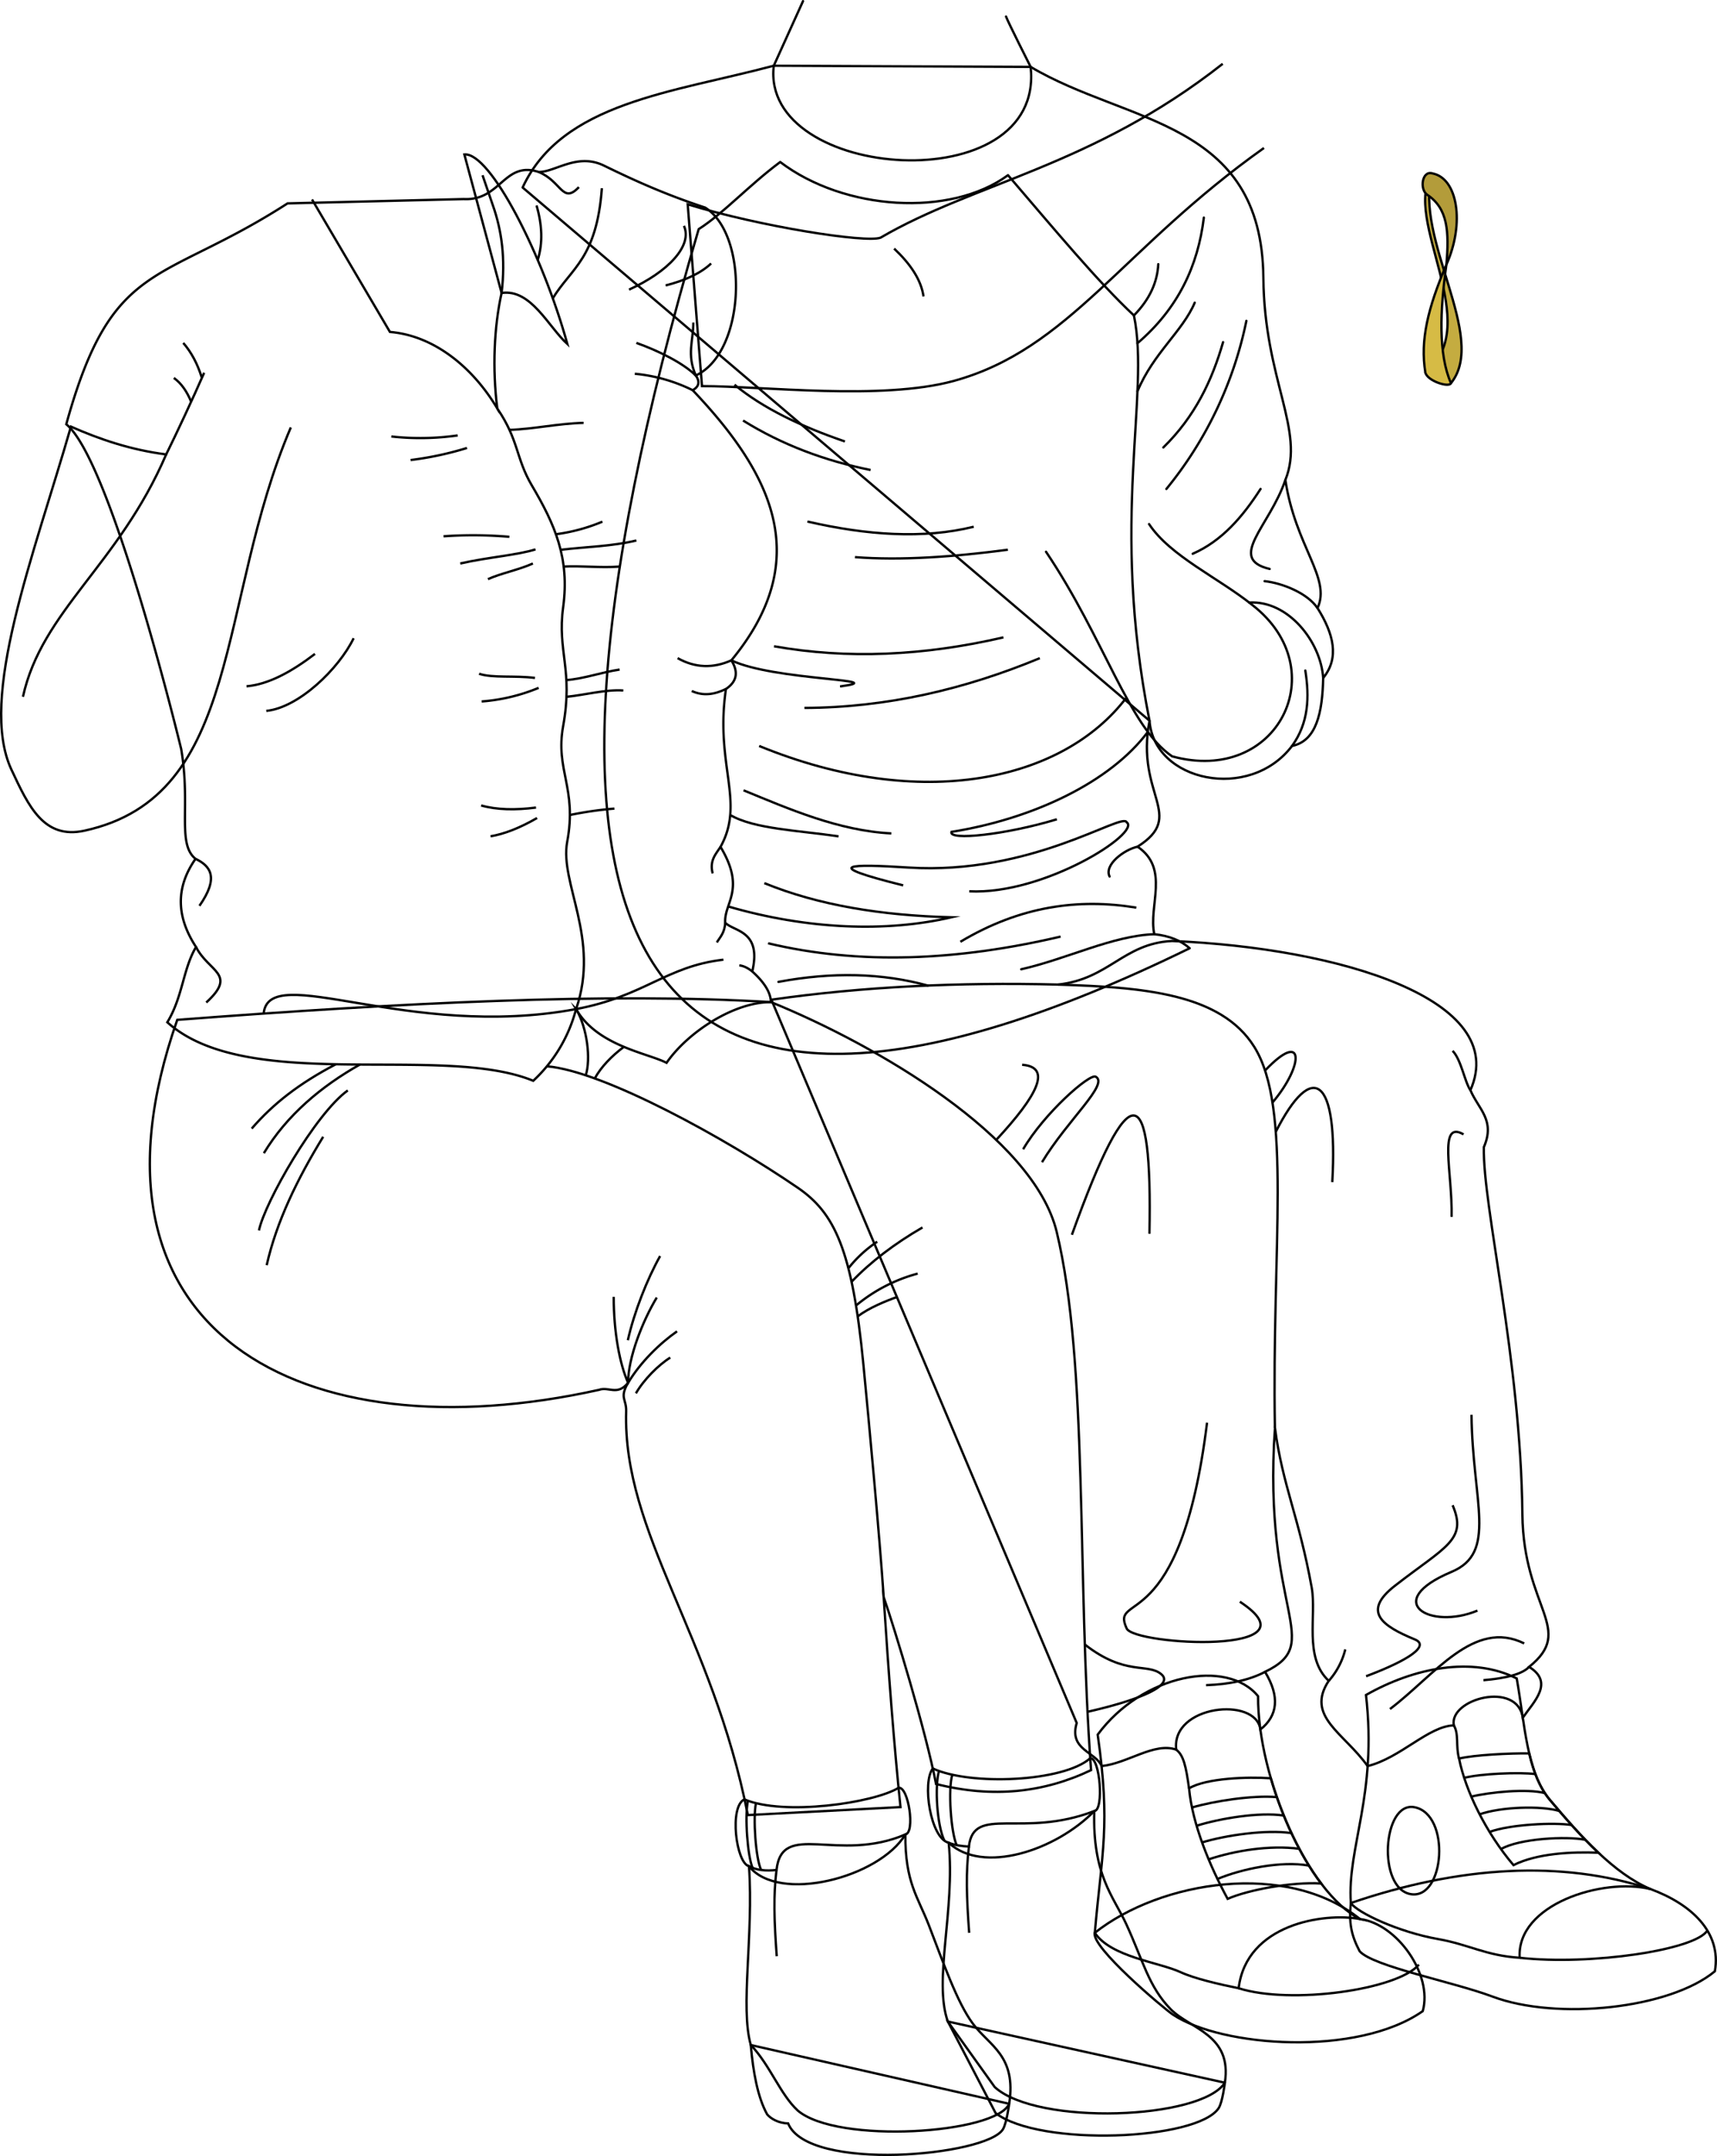 <svg id="presence" xmlns="http://www.w3.org/2000/svg" viewBox="0 0 1474.35 1851.21">
  <defs>
    <style>
      .cls-1 {
        fill: #c4ac40;
      }

      .cls-1, .cls-2, .cls-3, .cls-4, .cls-5 {
        stroke: #000;
        stroke-width: 2px;
      }

      .cls-1, .cls-2, .cls-3, .cls-5 {
        stroke-linecap: round;
        stroke-linejoin: round;
      }

      .cls-2 {
        fill: #b39c3a;
      }

      .cls-3 {
        fill: #d6bb45;
      }

      .cls-4, .cls-5 {
        fill: none;
      }

      .cls-4 {
        stroke-miterlimit: 10;
      }
    </style>
  </defs>
  <title>awkwardConsolation</title>
  <g id="bracelet">
    <path id="braceletMedium" class="cls-1" d="M1245.91,329c32.06-39.58-32.13-124.15-16.13-180.12-26.45,39.1,45.67,129.91-5.87,170.89Z"/>
    <path id="braceletDark" class="cls-2" d="M1242,227.2c2.4-28.47,1.27-48.13-16.41-59.92-6.83-4.58-4.56-20.95,4.18-18.42C1251.77,152.77,1257.86,191.9,1242,227.2Z"/>
    <path id="braceletLight" class="cls-3" d="M1242,227.2c-16,37.37-22.59,65.12-18.1,92.55,1.45,7.33,20.51,13.38,22,9.23C1235,304.27,1236.43,266.45,1242,227.2Z"/>
  </g>
  <g id="bennett">
    <g id="bennettSoleSide">
      <path class="cls-4" d="M1417.24,1622c34.22,12.6,61.22,36.44,55.28,70.59-38.83,32.19-135.63,42.45-190.9,21.74-34.34-12.87-102.14-25.74-114.1-38.91-7.51-14.25-9.25-24.65-7.58-41.44C1253.8,1601.89,1341.31,1597,1417.24,1622Z"/>
      <path class="cls-4" d="M940.08,1659.57c-3.54,12.1,59.18,64.92,67,70.16,41.91,28.06,158.5,36.37,214.6-2.92,8.77-31.28-22-75-53.93-79.08C1105.09,1597.28,996.45,1614.91,940.08,1659.57Z"/>
    </g>
    <g id="bennettShoe">
      <path class="cls-4" d="M1302.38,1441.16c7.08,40.06,8.43,80.48,28.56,104.37,26.2,31.09,55,63.26,86.3,76.46-41.3-10-115.12,13.22-112.33,59-29.08-1.85-43.43-11.37-70.37-16.12-33.14-5.85-69-22.52-74.6-30.89-3.31-48,22.85-92.52,13-178.62C1214.05,1431.94,1264.24,1421.9,1302.38,1441.16Z"/>
      <path class="cls-4" d="M942.56,1489.39c11.16,78.14,3.66,100.41-2.48,170.18,13.9,20.8,55.33,25.31,73.52,33.72,12.25,5.66,33.33,10.47,50,13.85,6.61-55,73-65.14,104.18-59.41-44.93-22.9-87.79-121-87.51-191.34C1053.91,1423.9,981.05,1437.24,942.56,1489.39Z"/>
    </g>
    <g id="bennettShoelace">
      <path class="cls-4" d="M1372.48,1590.77c-14.5-13.65-28.34-29.58-41.54-45.24-8.92-10.58-14.15-24.41-17.82-40-16.11-.3-48,1.34-60.26,4.43,5.58,27.82,23.09,63.64,46.72,91.47C1320.16,1591.17,1349.77,1589.93,1372.48,1590.77Z"/>
      <path class="cls-4" d="M1134.44,1617.21c-17.89-23.7-33.41-56.62-43.21-90.34-19.74-1.4-55.67-.12-70.22,8.65,2.83,30.67,17.81,66.71,33.14,94.88C1071.56,1622.74,1108.86,1615.71,1134.44,1617.21Z"/>
    </g>
    <path id="converseLogo" class="cls-4" d="M1211.55,1626.38c29.16,4.58,34.31-68.67,3-74.67C1187.08,1546.46,1182.42,1621.8,1211.55,1626.38Z"/>
    <g id="clothesOverlapLine">
      <path class="cls-4" d="M1248.35,1481.49c4.51,7.28,1.51,17.62,4.51,28.46"/>
      <path class="cls-4" d="M1257.28,1526.51c14.16-3.61,47.43-5,61.13-3.24"/>
      <path class="cls-4" d="M1263.37,1542.62c15.68-3.82,47.89-7.08,63.18-3"/>
      <path class="cls-4" d="M1270.54,1557.81c18.34-6.44,52.59-7.54,68.41-2.86"/>
      <path class="cls-4" d="M1279.05,1572.91c18.21-6.57,55.63-8.24,70.46-5.91"/>
      <path class="cls-4" d="M1288.85,1587.68c15.76-9.15,56.25-11.23,72.39-8"/>
      <path class="cls-4" d="M1010,1502.33c6.23,4.67,8.38,14.1,11,33.19"/>
      <path class="cls-4" d="M1096.39,1543.06c-20.64-1.8-53.85,3.33-72.86,8.9"/>
      <path class="cls-4" d="M1102.34,1558.87c-21.21-3.21-55.17,2.58-74.85,8.76"/>
      <path class="cls-4" d="M1108.92,1573.94c-22.34-3.25-56.91,2-76.72,8"/>
      <path class="cls-4" d="M1115.66,1587.42c-25.2-3.36-55.25,1.54-77.82,9.06"/>
      <path class="cls-4" d="M1124,1601.85c-24.08-4.35-58.36,3-78.54,11.48"/>
    </g>
    <g id="clothesDisplayLine">
      <path class="cls-4" d="M1304.91,1681c61,6.7,150.79-6.69,161.16-23.42"/>
      <path class="cls-4" d="M1063.57,1707.14c45,14.34,136.7,1.22,154.78-20.26"/>
    </g>
    <path id="bennettJeans" class="cls-4" d="M662.36,858.37c78.39-11.22,160.66-15.12,246.15-13,43.85-4.75,56-35.26,97.88-37.42,143.8,6,290.6,50.28,256.22,128.11,7,16.49,21.6,25.74,11.52,48.94-1,51.18,31.68,181.68,33.11,315.24.87,81.33,45.89,98.77,5.75,131,21.6,13.28,4.34,29.67-5.42,43.61-4.63-31.83-63.41-16.25-59.22,6.61-21.69.58-45.78,28-74,34.94-20.3-28.53-53.55-42.63-33.4-73.21-21.54-20.07-10.27-56-14.63-80.1-11.1-61.2-24.84-86.93-31.58-137.1-10.78,159.44,43.84,184.24-8.47,209.5,12.91,21.4,10.88,37.67-4,49.53-3.68-28.73-76.85-21-72.25,17.28-19-6.56-41.57,11.75-64.07,14.1-5.23-12.36-28.33-13.9-21.4-37Z"/>
    <g id="clothesOverlapLine-2" data-name="clothesOverlapLine">
      <path class="cls-4" d="M908.51,845.41c72.46,2.24,139.81,7.41,168.51,53.46,32.72,52.49,14.93,172.44,17.72,327.15"/>
    </g>
    <g id="clothesFoldLine">
      <path class="cls-4" d="M1262.61,936.1c-5-7.35-7.92-26.33-15.29-33.82"/>
      <path class="cls-4" d="M1256.71,974c-22.2-12.8-9.39,33.3-10.24,70.86"/>
      <path class="cls-4" d="M987,1059.36c2.64-132-16.22-139.15-66.59.85"/>
      <path class="cls-4" d="M877.68,914.23c25.73,2,13.43,26.14-22.24,64.53"/>
      <path class="cls-4" d="M878.53,986.8c17.93-30.74,57-65.23,62.32-62.32,11.62,6.39-23.9,36.71-46.1,73.42"/>
      <path class="cls-4" d="M1144,1015c5.13-90.66-17.07-105.16-48.55-43.16"/>
      <path class="cls-4" d="M1092.65,946.67c27.47-32.44,27.47-63.17-6.37-27.48"/>
      <path class="cls-4" d="M1036.46,1221.56c-23.05,186.1-83.69,144.81-69,176.71,6.68,14.51,167.54,23.21,97.17-23"/>
      <path class="cls-4" d="M931.5,1412c35,27.32,53.76,15.58,65.69,25.52,11,9.2-16.59,21.66-63.37,32.28"/>
      <path class="cls-4" d="M1086.27,1435.52q-19.82,10.35-50.66,11.41"/>
      <path class="cls-4" d="M1263.54,1214.73c.85,75.12,22.54,118.25-17.07,134.88-60.57,25.42-18.79,50.37,22.19,33.29"/>
      <path class="cls-4" d="M1247.32,1292.41c12.8,29.88-6.06,35.31-49.51,69.15-28.47,22.17-11.24,34.44,17.07,46.1,13.2,5.44-5.36,17.91-41.83,31.59"/>
      <path class="cls-4" d="M1141,1443.22a63.92,63.92,0,0,0,14.17-27"/>
      <path class="cls-4" d="M1308.78,1411.08c-43.2-21.36-76.83,27.31-115.24,56.34"/>
      <path class="cls-4" d="M1313,1431.27c-5.79,6.07-19.39,9.7-39.21,11.39"/>
    </g>
    <path id="bennettSleeves" class="cls-5" d="M885,57.43c82.8,49.26,198.62,45.54,199.83,181.15.79,87.5,36.14,130.82,18.89,173.52,8.64,57.36,39.55,84.26,27.61,110,13.83,22.1,19,42.72,4.87,60-.65,29.93-5.82,54.14-26.76,58.39-36.56,48.16-118.64,30.49-122.37-21.67L448.77,161c33.71-73.1,129.1-81.47,215.66-104.57Z"/>
    <path id="bennettShirt" class="cls-5" d="M599.94,196.74c21.47-13.68,42.91-37.44,70-57.63,54.86,41.72,146,47.64,195.61,11.3C906,197.64,942.84,242,973.68,270.87c14.22,68.61-20.82,175.05,13.38,348-12.31,64,32,81.28-10.29,108.1,28,19,9.06,50.75,14.41,75.16,12.91,1.33,22.88,5.49,30.37,12.07Q317.11,1158.26,599.94,196.74Z"/>
    <g id="skinEastAsian">
      <path class="cls-5" d="M863.86,14.21c1.32,4,21.13,43.22,21.13,43.22,12.51,115.86-232.45,98.09-220.56-1L689.52,1"/>
      <path class="cls-5" d="M986.68,450c18.25,27.59,59.59,46.09,88.82,69.59,71,55.18,21.77,154.73-69,129.83-37-25-58.22-101.18-108.3-175.65"/>
    </g>
    <g id="clothesFoldLine-2" data-name="clothesFoldLine">
      <path class="cls-5" d="M994.59,226.84c-.79,15.24-7.17,30-20.91,44"/>
      <path class="cls-5" d="M1033.72,186.85c-5,41.33-22.08,78-57,107.84"/>
      <path class="cls-5" d="M1025.89,259.88c-10.45,24.63-35.64,43.46-49.16,76.09"/>
      <path class="cls-5" d="M1050.23,293.78c-9.41,32.66-23.93,63.64-51.29,90.42"/>
      <path class="cls-5" d="M1070.23,275.52a334,334,0,0,1-68.68,144.32"/>
      <path class="cls-5" d="M1082.4,419.84c-15.38,23.91-33.15,44.65-58.25,55.64"/>
      <path class="cls-5" d="M1103.71,412.1c-13.48,39.91-50.53,67.58-13.48,76.42"/>
      <path class="cls-5" d="M1085.88,499c14.93,1.57,36.82,10.2,45.44,23.17"/>
      <path class="cls-5" d="M1072.61,517.36c33.44-2,61.49,33.42,63.58,64.78"/>
      <path class="cls-5" d="M1120.85,575.75c3.57,22.66,3,44.72-11.42,64.78"/>
      <path class="cls-5" d="M976.77,727c-11.88,2.63-28.85,15.73-24,25.58"/>
      <path class="cls-5" d="M991.18,802.12c-36.23,1.37-74.74,21.19-114.27,30.11"/>
      <path class="cls-5" d="M668.44,843.07q69.4-13,128.24,3.16"/>
      <path class="cls-4" d="M659.52,809.92c78.72,18.82,162.9,15,251.18-5.74"/>
      <path class="cls-4" d="M824.64,808.65c51.6-30.87,101.77-37.41,151.09-29.33"/>
      <path class="cls-4" d="M656.33,758.28c46.47,19,100.77,27.81,160.66,29.33-56.09,13-123.48,10.54-191.71-9.29"/>
      <path class="cls-4" d="M775.55,760.2c-72.82-18.14-45-18.45,4.46-15.31,105.81,6.74,183.61-47.81,187.43-38.88,12.75,8.92-70.76,62.47-135.15,59.29"/>
      <path class="cls-4" d="M638.48,678.59c38.89,15.94,81.55,34.7,126.87,37"/>
      <path class="cls-4" d="M627.05,699.79c20.41,12,58.61,13.23,93,18.33"/>
      <path class="cls-4" d="M967.21,599c-54.19,71.39-175.72,98.69-315.34,41.5"/>
      <path class="cls-4" d="M985.59,628.45c-31.73,42.49-97.2,74.37-168.6,85.84-2.55,7.65,46.51,2.49,90.52-10.83"/>
      <path class="cls-4" d="M892.85,565.11c-64.37,26.69-131.37,42.47-202.09,42.72"/>
      <path class="cls-4" d="M628,567c36.58,17.5,140.58,16.08,93.32,22.39"/>
      <path class="cls-4" d="M664.62,554.91c62.93,11.18,128.68,8.22,197-7.65"/>
      <path class="cls-4" d="M693.31,447.81c51.17,11.77,99.43,15.15,142.8,4.46"/>
      <path class="cls-4" d="M865.44,472c-47.21,6.23-91.84,9.39-131.33,6.37"/>
      <path class="cls-4" d="M630.7,330.33c24.59,20.3,57.32,35.89,94.8,48.73"/>
      <path class="cls-4" d="M638.06,361.08c33.48,20.82,70.19,34.54,109.51,42.49"/>
    </g>
  </g>
  <g id="liz">
    <path id="lizJeans" class="cls-4" d="M152.2,875.67C343.69,861.05,522.47,852.06,662,860.42,751.93,897,887.64,975.8,907.38,1057.79c27.16,112.77,17.29,296,29.49,462.09-40.34,19.24-84.12,24.27-133.12,11.9-8.55-44.84-35.82-134.12-45-160.79,4.29,66.23,9,128,14.48,180.61l-131.07,6.86c-30.48-154.77-107.51-241.9-104.5-346.71.31-10.65-5.92-11.37,1.63-24.41-9.23,11.4-16.58,3-24.86,6C259.32,1250,58.2,1143.93,152.2,875.67Z"/>
    <g id="lizJeansCuff">
      <path class="cls-4" d="M771.59,1535.07C750,1548.2,672.88,1559.35,639.2,1545c-13.22,6-7.19,54.74,3.95,57.39,25.55,32.17,111.85,9.88,134.27-27.29C786,1573.65,780.12,1533.62,771.59,1535.07Z"/>
      <path class="cls-4" d="M801,1518.48c32.11,14.87,112,11.61,135.18-8.82,8.41-.64,11.89,44.7,3.48,45.35-33.46,34.13-95.87,54.49-125,27.24C798.72,1578.39,791.75,1530.09,801,1518.48Z"/>
    </g>
    <g id="clothesDisplayLine-2" data-name="clothesDisplayLine">
      <path class="cls-4" d="M817.74,1523.83c-3.83,12.18-1.2,49.36,3.71,60.43"/>
      <path class="cls-4" d="M806.29,1520.63c-3.72,12.75-1.87,46.24,4.62,59.81"/>
      <path class="cls-4" d="M649.15,1548.24c-2.68,11.77-.3,47.89,4.46,57.38"/>
      <path class="cls-4" d="M642.2,1546.18c-2.85,14.09-.21,47.84,4,57.6"/>
      <path class="cls-4" d="M494.7,866.36c9.6,16.47,12.73,42.89,8.28,56.93"/>
    </g>
    <g id="clothesOverlapLine-3" data-name="clothesOverlapLine">
      <path class="cls-4" d="M469.62,915.55c48.93,4.12,154,62.2,215.45,104.3,31.3,21.46,46.75,52.6,56.33,151.95,4.87,50.52,13.8,146.12,17.38,199.19"/>
      <path class="cls-4" d="M510.66,926c5.59-10,14.24-19,25.06-27.17"/>
    </g>
    <g id="clothesFoldLine-3" data-name="clothesFoldLine">
      <path class="cls-4" d="M728.48,1089a107.45,107.45,0,0,1,24.78-22.84"/>
      <path class="cls-4" d="M731.22,1100.59c16.18-16.95,36.66-32.61,60.89-46.67"/>
      <path class="cls-4" d="M735,1121a139.3,139.3,0,0,1,53-27.46"/>
      <path class="cls-4" d="M736.48,1130.27c10.12-7.53,23.81-13.08,34.17-16.78"/>
      <path class="cls-4" d="M288.35,913.8c-31.52,16.54-53.54,33.68-72.21,55.22"/>
      <path class="cls-4" d="M309,914.06c-32.87,18.46-62.72,43.42-82.44,76.1"/>
      <path class="cls-4" d="M298.63,936.27c-27.77,19.9-71.3,96.18-76.27,120.22"/>
      <path class="cls-4" d="M277.49,976.07c-22.22,36.27-40.05,72.89-48.5,110.27"/>
      <path class="cls-4" d="M539.32,1187.34c0-21.68,12.6-53.33,24.62-73.23"/>
      <path class="cls-4" d="M566.84,1078.46c-11.14,19.84-22.26,48-27.72,72.27"/>
      <path class="cls-4" d="M581.35,1143.13c-14.51,10.1-31.5,26.53-42,44.21-7.13-15.87-12.38-43.14-12.38-73.85"/>
      <path class="cls-4" d="M575.55,1165.66c-10.18,6.28-23,19.24-29.5,30.7"/>
    </g>
    <g id="lizSoleSide">
      <path class="cls-4" d="M1051.77,1788.27s-2,16.74-5.33,21.83c-18.39,27.73-153.6,33.25-191.51,4.29l-41-78.64Z"/>
      <path class="cls-4" d="M866.56,1806.37s-2.18,16.6-5.33,21.83c-13.85,23-167.43,37.09-184.5-5-8.16-.1-15-4.13-18-7.75-8.16-14.77-12-36.34-14.08-59.55Z"/>
    </g>
    <g id="lizShoe">
      <path class="cls-4" d="M814.63,1582.25c6.1,2.33,11,2.85,17.35,3.27,4.09-36.15,45.54-6.61,107.65-30.51-1.64,55,16.49,73.29,27.47,97.08,14.29,31,19.17,53.77,38.17,73.1,16.81,17.1,52.91,21.64,46.5,63.08-20.27,31.62-161,37.14-197.61,3.75l-40.27-56.27C801.29,1700.4,820.35,1640.37,814.63,1582.25Z"/>
      <path class="cls-4" d="M643.15,1602.4c6.47,3.47,14.56,4.17,23.62,3.22,4.73-42.91,52.63-5.63,110.65-30.51-.27,41.15,10.68,53.38,20.13,77.82,12.41,32.1,24.26,66.4,37.78,84.58,14.3,19.25,37.65,27.42,31.23,68.86-11.14,25.77-147.54,34.87-181.61,5.75-15.09-14-23.55-38.66-40.27-56.27C635.44,1723.45,647.18,1662.1,643.15,1602.4Z"/>
    </g>
    <path id="lizShirt" class="cls-4" d="M398.14,170.93c31.93,1.64,34.6-33,64.45-23.25,14.33.06,33.09-16.68,56.05-5.46,26.39,12.88,52.88,24.85,86.81,36,37.75,23.5,35.3,124.13-8,144.19,4,5.87,2.35,9.82-2.66,12.62C664.07,407.9,699,480.92,628,567c6,9.61,5.2,17.94-4.65,24.59-9.64,65.48,16.75,96.78-4.65,135.55,22,36.7,3,47.74,4,65.11,7.6,7.79,31.53,6.56,23.26,41.87,10.5,9.49,15.9,18.28,16,26.35-31.32-.22-71.14,25.44-89.59,52.1-16.37-8.42-59.54-14.53-77.72-46.16A127.86,127.86,0,0,1,457.88,928c-78.45-32.33-245.4,11.58-314.21-50.25C157,855.82,157.09,832,168.33,813.12c-16.09-24.65-18.52-49.79-.42-75.7-16.14-12.94-4-45.67-12.33-94.29,0,0-59.67-247.07-98.67-278.85,39.5-143,80.47-119.08,190-189.64Z"/>
    <path id="lizShirtCollar" class="cls-4" d="M430.71,251.56c25.27-3.71,40.13,29,56.48,43.86-21.05-76.3-66.29-165-88.45-162.78Z"/>
    <g id="clothesOverlapLine-4" data-name="clothesOverlapLine">
      <path class="cls-4" d="M832,1585.52c-2.7,21.77-2.08,43.3.2,74.06"/>
      <path class="cls-4" d="M666.77,1605.62c-2.7,21.77-2.08,43.3.2,74.06"/>
      <path class="cls-4" d="M494.7,866.36c20.87-60.51-14.32-108.07-7.67-143.53,8.69-46.32-10.38-61.4-3.46-99.46,8.78-48.26-5.19-64,0-102,5.73-42-7.05-70.91-26.94-104.64-13.76-23.32-11.11-38.92-29.64-66"/>
      <path class="cls-4" d="M621.18,824c-49.3,5.7-67.7,31.39-126.48,42.41-144.29,27-264-41.69-268.31,3.93"/>
    </g>
    <g id="clothesFoldLine-4" data-name="clothesFoldLine">
      <path class="cls-4" d="M149.28,324.51c6.45,4.6,11.24,11.63,14.84,20.41"/>
      <path class="cls-4" d="M157.36,294.44c6.75,7.81,12.19,17.64,16,30.07"/>
      <path class="cls-4" d="M460.72,176.42c4.85,16.72,5.53,32.41,1,46.81"/>
      <path class="cls-4" d="M516.82,161.61c-4.49,60.58-26.48,68.66-42.15,94.55"/>
      <path class="cls-4" d="M462.59,147.68c19.67,8.09,20.39,27.88,34.48,13"/>
      <path class="cls-4" d="M587.27,193.92c7.67,16.9-13.46,39.49-47.12,54.75"/>
      <path class="cls-4" d="M610.61,226.23c-8.67,8.17-21.73,14.42-39.05,18.85"/>
      <path class="cls-4" d="M594.82,335.05a142.32,142.32,0,0,0-49.73-14.13"/>
      <path class="cls-4" d="M595.35,276.94c0,15.7-5.84,27.37,2.13,45.49-11.11-10.94-32.64-21.48-51.05-28"/>
      <path class="cls-4" d="M501.11,363.1c-21.38.43-43.08,5.38-63.63,6"/>
      <path class="cls-4" d="M517.26,447.91a155.41,155.41,0,0,1-39.91,10.8"/>
      <path class="cls-4" d="M546.43,464.07c-20.68,5-42.63,5.39-65.06,8"/>
      <path class="cls-4" d="M532.07,486.47c-16.31,1.27-33.65-.86-48.05,0"/>
      <path class="cls-4" d="M532.07,574.91c-14.32,2-31.41,8.08-45.75,9"/>
      <path class="cls-4" d="M535.21,592.86c-15.11-1.05-33.65,4-48.78,5.43"/>
      <path class="cls-4" d="M527.59,694.28a313.68,313.68,0,0,0-38.25,5.51"/>
      <path class="cls-4" d="M393,373.87a227.69,227.69,0,0,1-57,.9"/>
      <path class="cls-4" d="M401,384.64A280.36,280.36,0,0,1,352.57,395"/>
      <path class="cls-4" d="M270.45,561.45c-20.08,15.31-39.8,26.17-58.79,27.82"/>
      <path class="cls-4" d="M303.66,548c-12.57,26-47.12,59.68-75,62.38"/>
      <path class="cls-4" d="M437.39,460.93a361.45,361.45,0,0,0-56.55-.45"/>
      <path class="cls-4" d="M459.82,471.7c-15.42,4.92-40.83,6.73-64.62,12.12"/>
      <path class="cls-4" d="M457.58,483.82c-12.13,5.5-27.82,8.52-38.59,13.46"/>
      <path class="cls-4" d="M459.37,582.09c-17.5-2.24-36.33.32-48-3.59"/>
      <path class="cls-4" d="M462.52,590.62a158.61,158.61,0,0,1-48.92,11.67"/>
      <path class="cls-4" d="M460.27,693.39c-17.68,2.28-33.63,2-47.12-1.8"/>
      <path class="cls-4" d="M461.17,702.36q-22.05,12.71-39.94,15.71"/>
      <path class="cls-4" d="M167.91,737.42c13.2,6.31,20.14,16.31,3.36,40.33"/>
      <path class="cls-4" d="M168.33,813.12c11,21.62,35.7,23,8.78,47.65"/>
      <path class="cls-4" d="M628,567c-15.71,7-31.11,6.58-46.15-1.91"/>
      <path class="cls-4" d="M623.39,591.54c-9.89,4.9-19.7,6.23-29.39,1.77"/>
      <path class="cls-4" d="M618.74,727.09c-4.1,6.24-9.67,11.81-6.79,22.84"/>
      <path class="cls-4" d="M622.72,792.2c-.45,8.89-4.49,12.48-7.18,17"/>
      <path class="cls-4" d="M634.84,828.91c3.79.35,7.48,2.37,11.14,5.16"/>
    </g>
    <g id="skinIndian">
      <path class="cls-4" d="M1049.9,54.79C938.12,142.72,836.56,157,756.14,204.06c-12.27,4.77-103.61-9.54-165.63-28.63l12.27,156.09c52.48,0,154.48,12.46,216.06-4.41,99.51-27.26,144.5-113.51,266.5-200.07"/>
      <path class="cls-4" d="M249.71,367c-64.07,150-40.83,316.54-177.21,346.25-34.75,7.57-47.83-20.6-62.71-52.48-28.62-61.35,19.09-183.35,51.12-294.45,25,11,51.54,20,81.79,23.86,9.19-18.65,22.73-47.54,32.61-70.12"/>
      <path class="cls-4" d="M414.35,150.48l8.92,26c7.43,21.14,11,45.33,7.44,75.07-6.53,29.42-8,65-3.72,99.14-21.43-36-54.85-62.62-92.17-65.69L267.93,171.29"/>
    </g>
    <g id="skinOverlapLine">
      <path class="cls-4" d="M142.7,390.14c-40.81,95-106.76,134.14-123,208.15"/>
    </g>
    <path id="skinCreaseLine" class="cls-4" d="M767.78,213.46c13.9,13.12,23.2,26.71,25.22,41.07"/>
  </g>
</svg>
